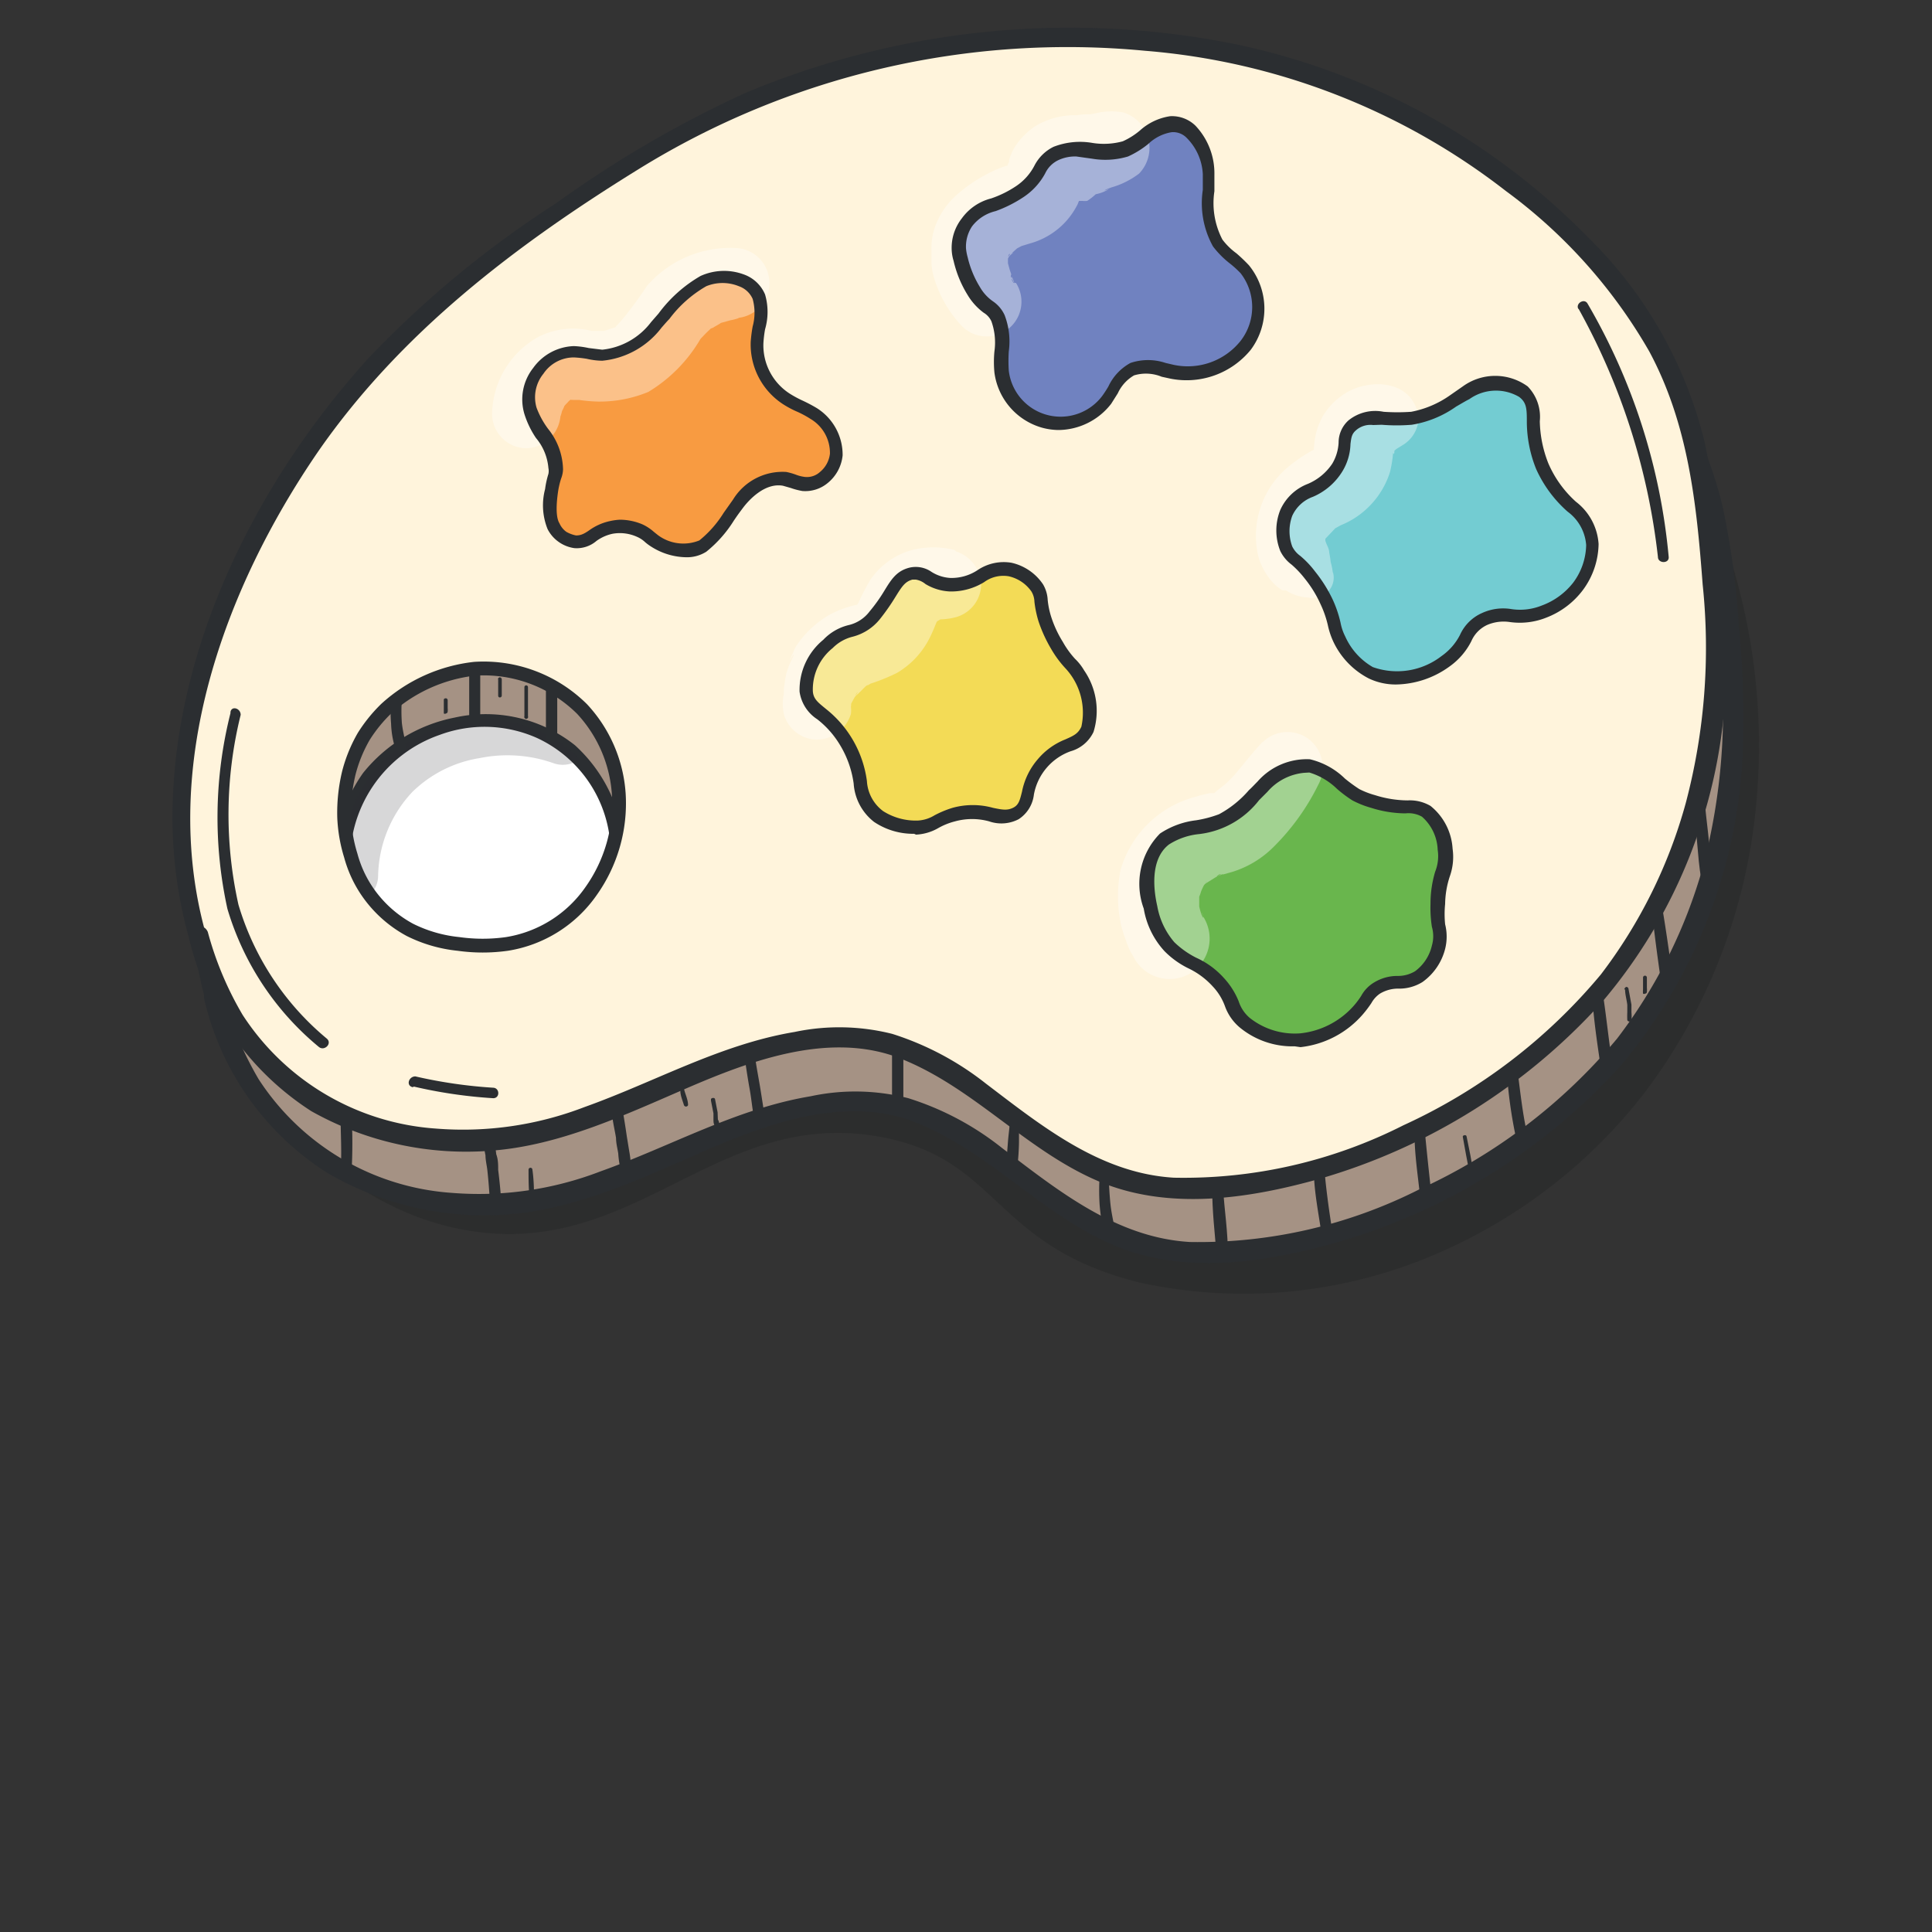 <svg id="LEVELS" xmlns="http://www.w3.org/2000/svg" xmlns:xlink="http://www.w3.org/1999/xlink" width="70" height="70" viewBox="0 0 70 70"><rect x="0" y="0" width="70" height="70" fill="#333333" stroke="none"/><defs><style>.cls-1,.cls-4{fill:#a59284;}.cls-1,.cls-10,.cls-11{stroke:#2b2e31;stroke-linecap:round;}.cls-1,.cls-11{stroke-linejoin:round;stroke-width:0.5px;}.cls-10,.cls-11,.cls-2{fill:none;}.cls-3{fill:#131718;}.cls-10,.cls-3{opacity:0.19;}.cls-5{fill:#2b2e31;}.cls-6{fill:#fff4dc;}.cls-7{clip-path:url(#clip-path);}.cls-17,.cls-8{fill:#fff;}.cls-9{clip-path:url(#clip-path-2);}.cls-10{stroke-miterlimit:10;stroke-width:2px;}.cls-12{fill:#f89b41;}.cls-13{fill:#7082c0;}.cls-14{fill:#73ccd2;}.cls-15{fill:#f3db56;}.cls-16{fill:#69b64d;}.cls-17{opacity:0.38;}</style><clipPath id="clip-path"><path class="cls-1" d="M12.47,29.62A6.16,6.16,0,0,1,12.64,28a5.25,5.25,0,0,1,.54-1.32,5.41,5.41,0,0,1,.81-1,5.71,5.71,0,0,1,3.21-1.45,5.06,5.06,0,0,1,3.89,1.46,5,5,0,0,1,1.33,3.09,5.49,5.49,0,0,1-1,3.5,4.59,4.59,0,0,1-3.05,1.92,6.28,6.28,0,0,1-1.76,0,5.06,5.06,0,0,1-1.76-.51,4.4,4.4,0,0,1-1.59-1.46A4.28,4.28,0,0,1,12.71,31,5.43,5.43,0,0,1,12.47,29.62Z"/></clipPath><clipPath id="clip-path-2"><path class="cls-2" d="M12.44,31.46a5.39,5.39,0,0,1,.17-1.64,4.75,4.75,0,0,1,.53-1.31,5.07,5.07,0,0,1,.81-1,5.71,5.71,0,0,1,3.21-1.45,5.06,5.06,0,0,1,3.89,1.46,5,5,0,0,1,1.33,3.08,5.49,5.49,0,0,1-1,3.5A4.61,4.61,0,0,1,18.33,36a6.28,6.28,0,0,1-1.76,0,5.06,5.06,0,0,1-1.76-.51,4.44,4.44,0,0,1-1.59-1.45,4.75,4.75,0,0,1-.55-1.19A5.7,5.7,0,0,1,12.44,31.46Z"/></clipPath></defs><g id="Layer_184" data-name="Layer 184"><path class="cls-3" d="M9.07,39.35c1.68,2.09,4.39,4.75,8.12,5.27,5.95.85,8.87-4.53,14.75-3.42,4.31.81,4,3.94,9.35,5.27a17.65,17.65,0,0,0,11.29-1.28,19,19,0,0,0,6.94-5.51,20.4,20.4,0,0,0,4.1-10.42A22.67,22.67,0,0,0,60.29,15Z"/><path class="cls-4" d="M7.75,36.14c-2.19-7.72,2.43-16.48,7.12-21.3a44.58,44.58,0,0,1,7.21-5.72A35.58,35.58,0,0,1,27.74,6,30.28,30.28,0,0,1,46.08,4.46a25.2,25.2,0,0,1,4.79,1.67,23.58,23.58,0,0,1,4.28,2.64,18.47,18.47,0,0,1,6,7c1.14,2.53,1.31,4.82,1.57,8.35a24.41,24.41,0,0,1,.05,3.37,19.63,19.63,0,0,1-3.92,10.34,21.75,21.75,0,0,1-13.76,7.41,9.21,9.21,0,0,1-3.63-.2,10.55,10.55,0,0,1-3.13-1.56c-1.81-1.15-2-1.71-3.85-2.68A7.41,7.41,0,0,0,32.36,40a7.15,7.15,0,0,0-2.67,0,15.17,15.17,0,0,0-3.76,1.08c-3,1.29-5.06,2.2-7.13,2.46a10.93,10.93,0,0,1-8-2.23A10.18,10.18,0,0,1,7.75,36.14Z"/><path class="cls-5" d="M8.05,36.06c-1.64-6,.69-12.41,4.09-17.37,3-4.33,7.18-7.49,11.6-10.23a29.53,29.53,0,0,1,18.38-4.3A24.49,24.49,0,0,1,55.18,9.24a19,19,0,0,1,5.21,5.82c1.4,2.63,1.7,5.5,1.92,8.42a22.05,22.05,0,0,1-.61,7.93,18.46,18.46,0,0,1-3.11,6.22,20.3,20.3,0,0,1-7.16,5.46A17.72,17.72,0,0,1,43.11,45c-2.67-.16-4.77-1.86-6.81-3.41a10.45,10.45,0,0,0-3.39-1.8,7.7,7.7,0,0,0-3.54-.07c-2.7.45-5.06,1.81-7.61,2.72a12.25,12.25,0,0,1-5.39.78,9.09,9.09,0,0,1-7-4.12A12,12,0,0,1,8.09,36a.36.36,0,0,0-.69.2,10.17,10.17,0,0,0,4.45,6.29A11.24,11.24,0,0,0,18.38,44c2.48-.18,4.83-1.29,7.08-2.27s5-2,7.48-1.15c2.78,1,4.71,3.38,7.4,4.53,2.53,1.08,5.43.65,8-.07a22.13,22.13,0,0,0,10.34-6.38,18.92,18.92,0,0,0,4.47-11.51A35.26,35.26,0,0,0,63,22.63a29.64,29.64,0,0,0-.59-4.3,15.64,15.64,0,0,0-4.24-7.44,25.15,25.15,0,0,0-12.86-7A30.42,30.42,0,0,0,27.57,5.69a40.68,40.68,0,0,0-6.86,4A36.87,36.87,0,0,0,14,15.34C10,19.75,7,25.7,6.87,31.73a16.18,16.18,0,0,0,.57,4.49A.32.32,0,0,0,8.05,36.06Z"/><path class="cls-6" d="M7.13,33.82c-2.19-7.72,2.43-16.48,7.12-21.3a43.76,43.76,0,0,1,7.21-5.71,34.78,34.78,0,0,1,5.66-3.15A30.25,30.25,0,0,1,45.45,2.14a25.37,25.37,0,0,1,4.79,1.67,22.86,22.86,0,0,1,4.28,2.65,18.35,18.35,0,0,1,6,7c1.14,2.54,1.31,4.82,1.57,8.35a22.07,22.07,0,0,1,0,3.37,19.38,19.38,0,0,1-1.47,6.12,19.17,19.17,0,0,1-2.45,4.22A21.69,21.69,0,0,1,44.47,43a9.21,9.21,0,0,1-3.63-.2,10.77,10.77,0,0,1-3.13-1.55c-1.81-1.16-2-1.72-3.85-2.69a6.6,6.6,0,0,0-4.79-.82,15.17,15.17,0,0,0-3.76,1.08c-3,1.29-5.06,2.2-7.13,2.46a10.88,10.88,0,0,1-8-2.23A10.1,10.1,0,0,1,7.13,33.82Z"/><path class="cls-5" d="M7.43,33.74c-1.64-6,.69-12.41,4.09-17.37,3-4.33,7.17-7.49,11.6-10.23a29.51,29.51,0,0,1,18.37-4.3A24.49,24.49,0,0,1,54.56,6.92a18.81,18.81,0,0,1,5.2,5.82c1.41,2.63,1.71,5.5,1.93,8.43a22,22,0,0,1-.61,7.92A18.12,18.12,0,0,1,58,35.31a20.27,20.27,0,0,1-7.15,5.46,17.6,17.6,0,0,1-8.32,1.9c-2.67-.16-4.77-1.86-6.81-3.41a10.64,10.64,0,0,0-3.39-1.8,7.84,7.84,0,0,0-3.54-.07c-2.7.45-5.06,1.81-7.61,2.72a12.25,12.25,0,0,1-5.39.78,9.09,9.09,0,0,1-7-4.12,12.06,12.06,0,0,1-1.26-3,.36.36,0,0,0-.69.19,10.25,10.25,0,0,0,4.44,6.3,11.45,11.45,0,0,0,6.54,1.43c2.48-.19,4.83-1.3,7.08-2.27s5-2,7.48-1.16c2.78,1,4.71,3.38,7.4,4.53,2.53,1.08,5.43.65,8-.07A22,22,0,0,0,58.05,36.3a18.87,18.87,0,0,0,4.48-11.51,35.33,35.33,0,0,0-.18-4.48,29.64,29.64,0,0,0-.59-4.3,15.56,15.56,0,0,0-4.24-7.43,25.09,25.09,0,0,0-12.86-7A30.42,30.42,0,0,0,27,3.37a40.68,40.68,0,0,0-6.86,4A36.87,36.87,0,0,0,13.33,13c-4,4.42-7,10.37-7.08,16.39a16.29,16.29,0,0,0,.57,4.5A.32.32,0,0,0,7.43,33.74Z"/><path class="cls-4" d="M12.47,29.62A6.16,6.16,0,0,1,12.64,28a5.25,5.25,0,0,1,.54-1.32,5.41,5.41,0,0,1,.81-1,5.71,5.71,0,0,1,3.21-1.45,5.06,5.06,0,0,1,3.89,1.46,5,5,0,0,1,1.33,3.09,5.49,5.49,0,0,1-1,3.5,4.59,4.59,0,0,1-3.05,1.92,6.28,6.28,0,0,1-1.76,0,5.06,5.06,0,0,1-1.76-.51,4.4,4.4,0,0,1-1.59-1.46A4.28,4.28,0,0,1,12.71,31,5.43,5.43,0,0,1,12.47,29.62Z"/><g class="cls-7"><path class="cls-8" d="M12.44,31.46a5.39,5.39,0,0,1,.17-1.64,4.75,4.75,0,0,1,.53-1.31,5.07,5.07,0,0,1,.81-1,5.71,5.71,0,0,1,3.21-1.45,5.06,5.06,0,0,1,3.89,1.46,5,5,0,0,1,1.33,3.08,5.49,5.49,0,0,1-1,3.5A4.61,4.61,0,0,1,18.33,36a6.28,6.28,0,0,1-1.76,0,5.06,5.06,0,0,1-1.76-.51,4.44,4.44,0,0,1-1.59-1.45,4.75,4.75,0,0,1-.55-1.19A5.7,5.7,0,0,1,12.44,31.46Z"/><path class="cls-5" d="M12.69,31.46a4.83,4.83,0,0,1,3.23-4.83,4.67,4.67,0,0,1,3.54.11,4.6,4.6,0,0,1,2.65,4.55,5.11,5.11,0,0,1-1.42,3.22,4.5,4.5,0,0,1-3.4,1.29,4.78,4.78,0,0,1-3.14-1.08,4.62,4.62,0,0,1-1.44-3.26c0-.35-.57-.35-.55,0a5.42,5.42,0,0,0,1.17,3.21,4.8,4.8,0,0,0,3,1.59,5.75,5.75,0,0,0,3.61-.49A5.48,5.48,0,0,0,20.83,27a5.19,5.19,0,0,0-4.36-1A5.65,5.65,0,0,0,13.16,28a5.4,5.4,0,0,0-1,3.42A.26.26,0,0,0,12.69,31.46Z"/><g class="cls-9"><path class="cls-10" d="M12.7,31.72A5.56,5.56,0,0,1,14.22,28a5.49,5.49,0,0,1,3-1.52,6,6,0,0,1,3.17.23"/></g></g><path class="cls-11" d="M12.47,29.62A6.16,6.16,0,0,1,12.64,28a5.25,5.25,0,0,1,.54-1.32,5.41,5.41,0,0,1,.81-1,5.71,5.71,0,0,1,3.21-1.45,5.06,5.06,0,0,1,3.89,1.46,5,5,0,0,1,1.33,3.09,5.49,5.49,0,0,1-1,3.5,4.59,4.59,0,0,1-3.05,1.92,6.28,6.28,0,0,1-1.76,0,5.06,5.06,0,0,1-1.76-.51,4.4,4.4,0,0,1-1.59-1.46A4.28,4.28,0,0,1,12.71,31,5.43,5.43,0,0,1,12.47,29.62Z"/><path class="cls-5" d="M12.34,40.42c0,.66.05,1.33,0,2a.2.2,0,0,0,.4,0,19,19,0,0,0,0-2,.2.2,0,1,0-.39,0Z"/><path class="cls-5" d="M17.5,41.28a5.81,5.81,0,0,0,.09.58c0,.18.05.37.07.56q.06.57.09,1.14c0,.26.42.26.41,0s-.06-.78-.11-1.17c0-.19,0-.38-.07-.57a3.84,3.84,0,0,0-.11-.59c-.06-.19-.38-.17-.37.05Z"/><path class="cls-5" d="M22.16,40.11c0,.38.1.75.16,1.12,0,.19.05.37.08.56a3.31,3.31,0,0,0,.08.55.19.19,0,0,0,.38-.05,3.68,3.68,0,0,0-.06-.57l-.09-.55q-.08-.56-.18-1.11c0-.2-.4-.16-.37,0Z"/><path class="cls-5" d="M27,38.45c.05.34.1.67.16,1s.09.66.15,1,.43.17.4,0-.11-.69-.16-1-.12-.67-.17-1a.2.2,0,0,0-.24-.13.2.2,0,0,0-.14.23Z"/><path class="cls-5" d="M32.32,38l0,1c0,.33,0,.66,0,1a.21.21,0,0,0,.41,0c0-.33,0-.66,0-1s0-.67,0-1a.19.19,0,0,0-.38,0Z"/><path class="cls-5" d="M36.59,40.52c0,.29-.05.57-.07.85s-.05.57-.05.85a.19.19,0,0,0,.17.19.2.2,0,0,0,.22-.14,8.67,8.67,0,0,0,.06-.88c0-.29,0-.58,0-.87a.19.19,0,0,0-.19-.19.2.2,0,0,0-.19.19Z"/><path class="cls-5" d="M39.84,42.63a8.27,8.27,0,0,0,0,1,6.9,6.9,0,0,0,.15,1,.21.21,0,0,0,.26.14.21.21,0,0,0,.14-.25c-.06-.31-.13-.62-.16-.93s-.05-.64-.06-1a.19.19,0,0,0-.38,0Z"/><path class="cls-5" d="M43.92,43.06c0,.8.09,1.6.16,2.4,0,.26.42.26.41,0,0-.8-.12-1.6-.18-2.4,0-.24-.4-.25-.39,0Z"/><path class="cls-5" d="M14.17,25.34a5.16,5.16,0,0,0,0,.88,3.32,3.32,0,0,0,.15.89.2.2,0,0,0,.39-.1c-.05-.28-.12-.54-.15-.82a6,6,0,0,1,0-.85.19.19,0,0,0-.19-.19.21.21,0,0,0-.2.19Z"/><path class="cls-5" d="M17,24.22v.92c0,.31,0,.62,0,.93a.2.2,0,0,0,.4,0c0-.31,0-.62,0-.93l0-.92c0-.25-.4-.25-.39,0Z"/><path class="cls-5" d="M19.78,25c0,.58,0,1.15,0,1.73a.21.21,0,0,0,.41,0c0-.58,0-1.15,0-1.73a.19.19,0,0,0-.38,0Z"/><path class="cls-5" d="M47.6,42.31c0,.74.14,1.47.25,2.19a.21.21,0,0,0,.25.15.2.2,0,0,0,.14-.25c-.11-.7-.2-1.39-.26-2.09a.2.2,0,0,0-.19-.19.19.19,0,0,0-.19.19Z"/><path class="cls-5" d="M51.25,41.05c0,.76.12,1.52.2,2.28a.21.21,0,0,0,.42,0q-.13-1.14-.24-2.28c0-.25-.4-.25-.38,0Z"/><path class="cls-5" d="M54.59,38.75a16.56,16.56,0,0,0,.35,2.53c.06.26.48.15.41-.12-.19-.81-.27-1.64-.38-2.46,0-.22-.4-.17-.38,0Z"/><path class="cls-5" d="M57.69,36.1c.05.81.17,1.63.29,2.44a.21.21,0,0,0,.26.15.23.23,0,0,0,.16-.27c-.12-.79-.2-1.59-.32-2.38,0-.22-.4-.17-.39.06Z"/><path class="cls-5" d="M59.84,32.9c.09.84.2,1.67.32,2.51a.22.22,0,0,0,.43-.12c-.12-.82-.23-1.63-.37-2.44,0-.22-.41-.17-.38,0Z"/><path class="cls-5" d="M61.4,29.2c0,.44.05.88.09,1.33s.07.89.15,1.32c0,.25.45.19.43-.06,0-.43-.11-.86-.15-1.29s-.1-.86-.14-1.3c0-.24-.4-.25-.38,0Z"/><path class="cls-5" d="M8.35,25.84a15.44,15.44,0,0,0-.11,7.09,10.27,10.27,0,0,0,3.31,5c.2.17.5-.12.29-.3a10,10,0,0,1-3.2-4.85,15,15,0,0,1,.08-6.88c0-.24-.33-.34-.37-.1Z"/><path class="cls-5" d="M15,39.37a17.27,17.27,0,0,0,2.87.42c.25,0,.24-.37,0-.38A17.34,17.34,0,0,1,15.05,39c-.24,0-.35.33-.1.39Z"/><path class="cls-5" d="M57.19,11.18a24,24,0,0,1,2.88,9c0,.24.41.25.39,0A22.21,22.21,0,0,0,57.52,11c-.12-.21-.45,0-.33.2Z"/><path class="cls-5" d="M59.53,35.42v.43a.76.76,0,0,0,0,.15.07.07,0,0,0,.08,0s.06,0,.06-.07a.65.65,0,0,0,0-.14V35.7l0-.28a.07.07,0,0,0-.14,0Z"/><path class="cls-5" d="M58.88,35.85c0,.19.06.37.08.56l0,.27a2.74,2.74,0,0,0,0,.28.08.08,0,0,0,.15,0,1.35,1.35,0,0,0,0-.28l0-.28L59,35.81a.08.08,0,0,0-.09-.05s-.06.05-.06.09Z"/><path class="cls-5" d="M53,41.19c.08.43.15.87.25,1.3,0,.09.15,0,.13,0-.06-.43-.15-.87-.24-1.3,0-.1-.16-.06-.14,0Z"/><path class="cls-5" d="M19.15,42.38c0,.41,0,.83.07,1.25,0,.08.13.08.13,0,0-.42,0-.84-.06-1.25a.07.07,0,0,0-.14,0Z"/><path class="cls-5" d="M24.52,39l.13.52c0,.17.08.35.13.52a.08.08,0,0,0,.15,0c0-.17-.08-.35-.13-.52L24.67,39c0-.09-.17,0-.15,0Z"/><path class="cls-5" d="M25.76,39.88l.09.46,0,.23c0,.07,0,.15.05.22s.16.08.16,0,0-.15-.05-.23L26,40.3l-.09-.46c0-.1-.17-.06-.15,0Z"/><path class="cls-5" d="M16.08,25.37v.24c0,.08,0,.16,0,.24a.07.07,0,0,0,.08,0,.07.07,0,0,0,.06-.07.49.49,0,0,0,0-.12V25.6l0-.23a.07.07,0,0,0-.07-.07s-.08,0-.07.07Z"/><path class="cls-5" d="M18.05,24.61c0,.2,0,.4,0,.6a.06.06,0,0,0,.06.06.07.07,0,0,0,.07-.06l0-.6a.08.08,0,0,0-.07-.07.08.08,0,0,0-.07.07Z"/><path class="cls-5" d="M19,24.9c0,.35,0,.7,0,1.05a.07.07,0,1,0,.13,0c0-.35,0-.7,0-1.05,0-.09-.13-.09-.13,0Z"/><path class="cls-12" d="M20.06,19.06a2,2,0,0,1-.07-1.3c.08-.53.16-.54.17-.79,0-.77-.72-1.33-.95-2.06a1.73,1.73,0,0,1,1.58-2.15c.35,0,.69.12,1,.13a2.82,2.82,0,0,0,2-1.12,6,6,0,0,1,1.7-1.56,1.48,1.48,0,0,1,2,.54,3.74,3.74,0,0,1,0,1.66,2.3,2.3,0,0,0,1.06,2.05c.31.2.67.32,1,.52a1.68,1.68,0,0,1,.81,1.49,1.14,1.14,0,0,1-1.18,1.06c-.24,0-.45-.14-.68-.18a1.89,1.89,0,0,0-1.69.89,7.09,7.09,0,0,1-1.28,1.54,1.74,1.74,0,0,1-1.77-.19,2.45,2.45,0,0,0-.53-.36,1.67,1.67,0,0,0-1-.13c-.64.13-.78.58-1.3.52a1.1,1.1,0,0,1-.45-.17A1,1,0,0,1,20.06,19.06Z"/><path class="cls-13" d="M34.72,9a1.51,1.51,0,0,1,.33-.94C35.51,7.41,36.12,7.53,37,7s.61-1,1.31-1.37,1.71.1,2.49-.19c.6-.22,1-.86,1.65-.9.85,0,1.33,1,1.34,1.84a4.42,4.42,0,0,0,.32,2.49,12.58,12.58,0,0,0,1,.95,2.25,2.25,0,0,1,.05,2.76,2.68,2.68,0,0,1-2.66,1A2.5,2.5,0,0,0,41,13.37c-.45.2-.64.72-.93,1.11a2.12,2.12,0,0,1-3.82-1c-.07-.65.15-1.35-.13-1.94s-.47-.34-.88-1a4,4,0,0,1-.48-1.16A1.81,1.81,0,0,1,34.72,9Z"/><path class="cls-14" d="M47.45,20.82c-.46-.59-.68-.58-.86-1a1.87,1.87,0,0,1,0-1.3c.37-.9,1.26-.69,1.84-1.64.43-.72.09-1.12.54-1.51s1-.15,2.16-.26a5.64,5.64,0,0,0,2-.91,1.88,1.88,0,0,1,2.07,0c.61.54.12,1.32.69,2.71s1.76,1.62,1.79,2.83a2.63,2.63,0,0,1-.52,1.52,2.8,2.8,0,0,1-1.22.9c-1,.39-1.38-.09-2.14.26s-.56.91-1.4,1.53a2.79,2.79,0,0,1-2.73.41,2.68,2.68,0,0,1-1.16-1.21c-.23-.48-.14-.67-.46-1.35A4.47,4.47,0,0,0,47.45,20.82Z"/><path class="cls-15" d="M37.85,22.42c-.2-.64-.08-.81-.28-1.13a1.63,1.63,0,0,0-1-.67c-.86-.18-1.16.6-2.17.55-.76,0-.9-.5-1.42-.37s-.61.66-1.3,1.5-1.07.39-1.7,1A2.33,2.33,0,0,0,29.21,25c.08.74.73.74,1.38,1.75.84,1.29.35,2.18,1.22,2.81a2.45,2.45,0,0,0,1.41.38c.58,0,.67-.29,1.3-.46,1.17-.32,1.63.33,2.26-.05s.25-1,.95-1.82,1.35-.55,1.66-1.23a2.4,2.4,0,0,0-.32-2,12,12,0,0,1-.78-1A4.59,4.59,0,0,1,37.85,22.42Z"/><path class="cls-16" d="M52.07,32.71c0-1.07.38-1.17.27-1.95a1.92,1.92,0,0,0-.69-1.38c-.46-.29-.83,0-1.89-.34a2.48,2.48,0,0,1-.62-.25c-.57-.35-1-.94-1.7-1a2.16,2.16,0,0,0-1.69.75,5.65,5.65,0,0,1-1.46,1.22c-.67.3-1.51.22-2.09.67a2.41,2.41,0,0,0-.5,2.48,2.82,2.82,0,0,0,.68,1.42c.69.68,1.07.55,1.75,1.28s.39,1,1,1.47a2.9,2.9,0,0,0,2,.62,3.27,3.27,0,0,0,2.1-1.11c.35-.39.33-.58.68-.79.57-.36.95-.07,1.49-.41a1.92,1.92,0,0,0,.72-1.07C52.26,33.71,52.05,33.55,52.07,32.71Z"/><path class="cls-17" d="M20.31,15c0-.25,0,.08,0,.09s.11-.39.05-.22.15-.26.07-.15.06-.06.07-.07l.16-.16c-.14.15-.09.07,0,0s-.14,0,.11,0c-.35.05,0,0,0,0-.22,0-.27,0-.13,0l.07,0,.27,0a5.51,5.51,0,0,0,.71.06,4.62,4.62,0,0,0,1.8-.35,5.43,5.43,0,0,0,1.89-1.92c.17-.22-.18.21,0,0l.2-.21.21-.2c.24-.22-.23.13.05,0,.09-.06.2-.11.28-.17s-.26.07,0,0l.36-.1c.05,0,.41-.1.24-.08a1.27,1.27,0,0,0,0-2.53,4,4,0,0,0-3.28,1.37,13.94,13.94,0,0,1-.92,1.25c.13-.16.14-.18.05-.06l-.08.09-.2.22c-.16.18.24-.12,0,0s.22,0,0,0l-.41.13c-.16,0-.16,0,0,0H21.6c-.17,0-.17,0,0,0l-.16,0a2.78,2.78,0,0,0-1.94.22A3.26,3.26,0,0,0,17.83,15a1.25,1.25,0,0,0,1.24,1.24A1.27,1.27,0,0,0,20.31,15Z"/><path class="cls-5" d="M24.85,20.19a2.42,2.42,0,0,1-1.28-.4,1.73,1.73,0,0,1-.2-.15,1,1,0,0,0-.29-.19,1.51,1.51,0,0,0-.89-.11,1.55,1.55,0,0,0-.58.26,1.1,1.1,0,0,1-.8.26,1.29,1.29,0,0,1-.56-.22,1.27,1.27,0,0,1-.41-.47h0a2.3,2.3,0,0,1-.09-1.45,3.23,3.23,0,0,1,.12-.55.52.52,0,0,0,0-.21,1.94,1.94,0,0,0-.45-1.09A3.33,3.33,0,0,1,19,15a1.84,1.84,0,0,1,.32-1.67,1.89,1.89,0,0,1,1.47-.79h0a3.06,3.06,0,0,1,.54.07l.49.06h0a2.55,2.55,0,0,0,1.77-1l.27-.31A5,5,0,0,1,25.38,10a2.06,2.06,0,0,1,1.56-.06,1.31,1.31,0,0,1,.78.73,2.25,2.25,0,0,1,0,1.26,4.26,4.26,0,0,0-.06.5,2.08,2.08,0,0,0,.95,1.83,4,4,0,0,0,.46.25,5.48,5.48,0,0,1,.53.28,2,2,0,0,1,.93,1.71,1.48,1.48,0,0,1-.54,1,1.27,1.27,0,0,1-.92.29,2.58,2.58,0,0,1-.42-.11l-.28-.08c-.66-.12-1.24.52-1.45.8s-.22.3-.33.46a4.47,4.47,0,0,1-1,1.13A1.31,1.31,0,0,1,24.85,20.19Zm-2.39-1.36a2.11,2.11,0,0,1,.82.17,1.7,1.7,0,0,1,.41.27l.15.12a1.54,1.54,0,0,0,1.5.19,4,4,0,0,0,.88-1l.34-.48a2.1,2.1,0,0,1,1.93-1,2.3,2.3,0,0,1,.35.1,1.36,1.36,0,0,0,.32.08.7.7,0,0,0,.55-.18,1,1,0,0,0,.36-.66,1.43,1.43,0,0,0-.7-1.26,3.67,3.67,0,0,0-.48-.26,3.56,3.56,0,0,1-.51-.27,2.58,2.58,0,0,1-1.18-2.27,5.17,5.17,0,0,1,.07-.55,1.88,1.88,0,0,0,0-1,.85.85,0,0,0-.5-.46,1.56,1.56,0,0,0-1.18,0,4.41,4.41,0,0,0-1.34,1.19c-.1.1-.19.21-.28.31a3.06,3.06,0,0,1-2.15,1.2,2.6,2.6,0,0,1-.56-.07,4,4,0,0,0-.47-.05,1.33,1.33,0,0,0-1.1.59,1.35,1.35,0,0,0-.25,1.23,3.07,3.07,0,0,0,.42.77A2.42,2.42,0,0,1,20.4,17a1,1,0,0,1-.07.34,3,3,0,0,0-.11.47c-.12.82,0,1.07.05,1.15a.76.76,0,0,0,.25.31,1.18,1.18,0,0,0,.35.13c.17,0,.28-.05.47-.18a2,2,0,0,1,.76-.34A2.19,2.19,0,0,1,22.46,18.83Z"/><path class="cls-17" d="M36.72,10.25l-.06-.11s0-.11,0-.12.2.48,0,.07a1.21,1.21,0,0,0-.1-.23c-.1-.09.12.21.08.19s0-.11,0-.11l-.06-.18-.06-.22s0-.07,0-.1c0-.19,0,.13,0,.15s0-.17,0-.24,0,.21,0,.19,0-.07,0-.1,0-.22.06-.24-.17.3-.07.18a.83.83,0,0,0,.07-.13c.06-.12-.1.13-.1.13a1.43,1.43,0,0,0,.11-.12l.09-.08c.09-.1-.15.1-.14.1L36.85,9,37,8.92a.6.6,0,0,0,.11-.06s-.28.1-.15.07l.36-.11A2.74,2.74,0,0,0,38.64,8a2.83,2.83,0,0,0,.41-.61,1.21,1.21,0,0,1,.09-.2c0-.07.18-.28,0-.06s-.07.06,0,0L39,7.25l.15-.09s-.44.15-.26.12l.07,0,.26,0a.86.86,0,0,0,.17,0A2.27,2.27,0,0,0,39.74,7c.2-.1-.28.06-.12.05a1.4,1.4,0,0,0,.56-.2s-.3.11-.07,0l.16-.06a3,3,0,0,0,1-.5,1.34,1.34,0,0,0-.59-2.22,2.51,2.51,0,0,0-.82,0l-.34.07-.17,0c-.18,0,.26,0,.08,0a2.27,2.27,0,0,0-.67.1h.77a2.76,2.76,0,0,0-2,.32,2.55,2.55,0,0,0-.75.75,2,2,0,0,0-.11.2s-.25.59-.1.23-.06.15,0,.11a1.65,1.65,0,0,0-.1.24c0-.1.16-.34.07-.18l-.1.18s-.11.16,0,0,0-.05,0,0,.11-.08.13-.09l-.12.07c-.18.13.37-.12.14-.06l-.14,0a4.6,4.6,0,0,0-.75.33,5.31,5.31,0,0,0-1,.69,2.8,2.8,0,0,0-.87,1.34,2.4,2.4,0,0,0-.08.75l0,.19c0,.26,0,.24,0,0,0,.06,0,.24,0,.25a2.63,2.63,0,0,0,.06.39,4.38,4.38,0,0,0,1,1.82,1.26,1.26,0,0,0,2-1.52Z"/><path class="cls-5" d="M38.36,15.58a2.33,2.33,0,0,1-.59-.08,2.4,2.4,0,0,1-1.74-2,4,4,0,0,1,0-.77,2.29,2.29,0,0,0-.11-1.09.71.71,0,0,0-.28-.31,2.21,2.21,0,0,1-.58-.64,4.07,4.07,0,0,1-.51-1.24A1.57,1.57,0,0,1,34.48,9a1.73,1.73,0,0,1,.37-1.09,1.88,1.88,0,0,1,1.06-.72,3.82,3.82,0,0,0,.91-.45A2,2,0,0,0,37.48,6a1.55,1.55,0,0,1,.69-.68,2.64,2.64,0,0,1,1.42-.14,2.61,2.61,0,0,0,1.09-.06,2.65,2.65,0,0,0,.62-.39,2.09,2.09,0,0,1,1.1-.52,1.22,1.22,0,0,1,.91.34A2.51,2.51,0,0,1,44,6.33c0,.19,0,.39,0,.6a2.86,2.86,0,0,0,.29,1.75,2.43,2.43,0,0,0,.51.5,6,6,0,0,1,.45.43,2.49,2.49,0,0,1,.07,3.06,3,3,0,0,1-2.91,1.05l-.32-.07a1.5,1.5,0,0,0-1-.05,1.45,1.45,0,0,0-.59.65l-.24.38A2.44,2.44,0,0,1,38.36,15.58ZM39,5.67a1.43,1.43,0,0,0-.65.13,1,1,0,0,0-.48.48,2.39,2.39,0,0,1-.8.87,4.67,4.67,0,0,1-1,.5,1.51,1.51,0,0,0-.85.55A1.33,1.33,0,0,0,35,9h0a1.81,1.81,0,0,0,.06.32,3.64,3.64,0,0,0,.45,1.09,1.58,1.58,0,0,0,.47.51,1.21,1.21,0,0,1,.42.5,2.67,2.67,0,0,1,.15,1.31,5.44,5.44,0,0,0,0,.7,1.89,1.89,0,0,0,3.39.91,4,4,0,0,0,.22-.34,1.87,1.87,0,0,1,.8-.85,2,2,0,0,1,1.27,0l.3.07a2.45,2.45,0,0,0,2.42-.87,2,2,0,0,0,0-2.45,3.7,3.7,0,0,0-.41-.37,3.36,3.36,0,0,1-.59-.6,3.23,3.23,0,0,1-.37-2.05c0-.19,0-.39,0-.57A2,2,0,0,0,43,5a.68.68,0,0,0-.55-.21,1.6,1.6,0,0,0-.84.42,3.29,3.29,0,0,1-.74.46,2.87,2.87,0,0,1-1.3.08Z"/><path class="cls-17" d="M48.3,20.84l0-.05c0-.14-.05,0,0,.32l0-.23a2.18,2.18,0,0,0-.08-.49c-.05-.23,0,.18,0,.06a3.18,3.18,0,0,0-.06-.43c0-.15-.1-.28-.14-.43s0,.14,0,0c0-.31-.12.18,0-.07-.08.17-.06.13,0,0s-.19.21,0,0l.36-.38c.18-.19-.25.14,0,0l.2-.11a3.08,3.08,0,0,0,1.78-1.92,4.31,4.31,0,0,0,.12-.79c0-.3-.05,0,0,.1s.06-.16,0-.22c-.11.22-.12.27,0,.13-.13.15-.15.18-.08.11l.19-.17c.09-.1-.27.18,0,0l.21-.13a1.19,1.19,0,0,0,.6-1c-.18-1.37-1.73-1.45-2.64-.9a2.47,2.47,0,0,0-.82.82,2.55,2.55,0,0,0-.33,1.15,1.64,1.64,0,0,0,0,.22c0-.26,0-.31,0-.15a1.09,1.09,0,0,1-.05.17c.09-.21.1-.23,0-.08s-.06.09.08-.1a.6.6,0,0,1-.08.08c-.08.08,0,0,.16-.12a5.62,5.62,0,0,0-1.12.75,3.25,3.25,0,0,0-1,3.21,2.4,2.4,0,0,0,.53.93,1.5,1.5,0,0,0,.34.27l.12,0,.1.06a1.65,1.65,0,0,0,.72.2.47.47,0,0,0,.26,0c-.35,0-.45,0-.31,0a2.13,2.13,0,0,0,.25,0,.72.72,0,0,0,.69-.9Z"/><path class="cls-5" d="M50.59,24.8a2.26,2.26,0,0,1-1-.22,2.88,2.88,0,0,1-1.28-1.33,2.8,2.8,0,0,1-.2-.6,3.74,3.74,0,0,0-.26-.75,4.24,4.24,0,0,0-.57-.93,3.55,3.55,0,0,0-.48-.51,1.36,1.36,0,0,1-.41-.49,2,2,0,0,1,0-1.5,1.8,1.8,0,0,1,1-.94,2,2,0,0,0,.88-.73,1.65,1.65,0,0,0,.23-.76,1.08,1.08,0,0,1,.36-.81,1.54,1.54,0,0,1,1.27-.31,7.21,7.21,0,0,0,1,0,3.6,3.6,0,0,0,1.41-.6L53,14a2,2,0,0,1,2.35,0,1.58,1.58,0,0,1,.44,1.26,4.35,4.35,0,0,0,.31,1.53,4,4,0,0,0,1,1.39,2.1,2.1,0,0,1,.82,1.53,2.87,2.87,0,0,1-.57,1.67,3,3,0,0,1-1.33,1,2.59,2.59,0,0,1-1.3.16,1.52,1.52,0,0,0-.83.1,1.15,1.15,0,0,0-.58.59,2.5,2.5,0,0,1-.78.91A3.38,3.38,0,0,1,50.59,24.8Zm-.84-9.4a.79.79,0,0,0-.62.19c-.15.13-.17.25-.2.5a2,2,0,0,1-.3,1,2.32,2.32,0,0,1-1.06.91,1.31,1.31,0,0,0-.75.69,1.61,1.61,0,0,0,0,1.11.93.93,0,0,0,.29.34,3.41,3.41,0,0,1,.54.57h0a5.1,5.1,0,0,1,.63,1,4.22,4.22,0,0,1,.29.85,1.85,1.85,0,0,0,.17.5,2.42,2.42,0,0,0,1,1.11,2.63,2.63,0,0,0,2.49-.4A2.1,2.1,0,0,0,52.9,23a1.57,1.57,0,0,1,.8-.79,1.83,1.83,0,0,1,1.07-.14,2.11,2.11,0,0,0,1.09-.13A2.57,2.57,0,0,0,57,21.11a2.35,2.35,0,0,0,.47-1.36,1.65,1.65,0,0,0-.67-1.21A4.53,4.53,0,0,1,55.66,17a4.61,4.61,0,0,1-.34-1.7c0-.47,0-.71-.28-.92a1.66,1.66,0,0,0-1.8.08c-.16.08-.32.18-.48.27a3.82,3.82,0,0,1-1.61.66,6.7,6.7,0,0,1-1.09,0Z"/><path class="cls-17" d="M34.59,19.93a3.13,3.13,0,0,0-1.55,0A2.7,2.7,0,0,0,31.54,21a7.27,7.27,0,0,0-.43.83l-.07.11c.15-.19.18-.22.08-.11A.65.65,0,0,0,31,22c.18-.14.21-.16.1-.09s-.07.05.18-.07l-.18.06a3.92,3.92,0,0,0-1,.35,3.62,3.62,0,0,0-1.26,1.17,1.11,1.11,0,0,0-.09.19c-.18.41-.19.44,0,.09l0,.07a3.46,3.46,0,0,0-.25.6c-.05.19-.07.4-.1.59V25c0-.32,0-.27,0,.14a1.8,1.8,0,0,0,0,.73,1.27,1.27,0,0,0,1.21.93,1.32,1.32,0,0,0,1.22-.93,1,1,0,0,0,0-.26c.08-.54-.05.26,0,0a.9.9,0,0,0,0-.16c0-.13-.15.29,0,.06l.17-.31c0-.06.16-.23,0,0s0,0,.09-.06l.26-.26s.24-.2.05-.06,0,0,.06,0a2.69,2.69,0,0,1,.29-.16l-.34.15a6.86,6.86,0,0,0,1.09-.43,3.06,3.06,0,0,0,1.19-1.28c.08-.16.15-.33.22-.5s-.15.3-.07.16a1.17,1.17,0,0,1,.05-.11c0-.07.19-.3,0-.1s0,0,0,0l.12-.09s-.25.16-.09.07l.14-.08a.42.42,0,0,1,.13-.07s-.29.09-.11.06l.17,0c.15,0-.29,0-.15,0a2.43,2.43,0,0,0,.54-.08,1.25,1.25,0,0,0,.91-1.19,1.32,1.32,0,0,0-.91-1.19Z"/><path class="cls-5" d="M33.12,30.21a2.54,2.54,0,0,1-1.45-.43,1.92,1.92,0,0,1-.74-1.39,3.65,3.65,0,0,0-.54-1.47,3.37,3.37,0,0,0-.78-.86,1.43,1.43,0,0,1-.64-1,2.35,2.35,0,0,1,.86-1.88,1.87,1.87,0,0,1,.91-.53,1.33,1.33,0,0,0,.77-.5,5.85,5.85,0,0,0,.54-.76c.24-.39.43-.7.89-.82a1,1,0,0,1,.81.15,1.43,1.43,0,0,0,.68.22,1.71,1.71,0,0,0,1-.29,1.69,1.69,0,0,1,1.22-.26,1.87,1.87,0,0,1,1.14.78,1.23,1.23,0,0,1,.17.57,3,3,0,0,0,.13.62h0a4.07,4.07,0,0,0,.42.9,3.23,3.23,0,0,0,.44.61,1.92,1.92,0,0,1,.33.42,2.58,2.58,0,0,1,.34,2.23,1.31,1.31,0,0,1-.83.7,2.06,2.06,0,0,0-1.33,1.57,1.23,1.23,0,0,1-.55.89,1.35,1.35,0,0,1-1.07.08,2.32,2.32,0,0,0-1.24,0A2.46,2.46,0,0,0,34,30a1.77,1.77,0,0,1-.81.24ZM33.18,21h-.12c-.26.07-.37.23-.6.6a7.92,7.92,0,0,1-.57.82,1.86,1.86,0,0,1-1,.65,1.53,1.53,0,0,0-.72.41A1.92,1.92,0,0,0,29.45,25c0,.32.19.45.48.69a4,4,0,0,1,1.48,2.61A1.46,1.46,0,0,0,32,29.39a2.21,2.21,0,0,0,1.26.34,1.29,1.29,0,0,0,.6-.19,3.65,3.65,0,0,1,.65-.27,2.74,2.74,0,0,1,1.47,0c.34.07.51.1.72,0s.25-.27.33-.59a2.54,2.54,0,0,1,.57-1.17,2.5,2.5,0,0,1,1-.72c.29-.13.46-.2.58-.46a2.36,2.36,0,0,0-.59-2.13,3.83,3.83,0,0,1-.5-.68,5.16,5.16,0,0,1-.46-1,3.93,3.93,0,0,1-.15-.71.77.77,0,0,0-.11-.38,1.37,1.37,0,0,0-.82-.55,1.17,1.17,0,0,0-.89.21,2.28,2.28,0,0,1-1.24.34,1.87,1.87,0,0,1-.89-.27A.73.73,0,0,0,33.18,21Z"/><path class="cls-17" d="M45.75,26.88c-.36.37-.67.79-1,1.17s-.5.46-.76.69c.4-.35.11-.09,0,0-.29.18.38-.11.09,0l-.12,0,.3,0-.43,0a4.21,4.21,0,0,0-.48.12,3.85,3.85,0,0,0-2.75,2.66,4.86,4.86,0,0,0,0,1.9,3.87,3.87,0,0,0,.29.87c-.21-.53,0,.11.12.27l.11.2a1.47,1.47,0,0,0,2,.51,1.48,1.48,0,0,0,.51-2,2,2,0,0,0-.1-.21c.08.09.12.34,0,.07a2.45,2.45,0,0,1-.08-.29l0-.14c0-.15,0-.12,0,.1,0,0,0-.33,0-.32,0,.18,0,.22,0,.12l0-.11a1.59,1.59,0,0,0,.07-.2c.11-.32,0,0,0,0s.13-.31.2-.36c-.11.15-.13.18-.06.1A.57.57,0,0,1,43.7,32c.22-.23-.29.18,0,0l.29-.18s.25-.16.29-.14c-.21.09-.25.1-.1,0l.15,0,.32-.09a3.63,3.63,0,0,0,1.51-.92,8.36,8.36,0,0,0,1.6-2.23,1.3,1.3,0,0,0-.33-1.65,1.28,1.28,0,0,0-1.68.1Z"/><path class="cls-5" d="M46.91,37.91a3,3,0,0,1-2-.69,1.8,1.8,0,0,1-.53-.77,2.07,2.07,0,0,0-.44-.71,2.85,2.85,0,0,0-.85-.64,3.16,3.16,0,0,1-.9-.64,3,3,0,0,1-.75-1.54,2.59,2.59,0,0,1,.59-2.72,3,3,0,0,1,1.31-.48,4.2,4.2,0,0,0,.83-.22,3.83,3.83,0,0,0,1.08-.87c.11-.1.21-.21.31-.31a2.37,2.37,0,0,1,1.9-.81,2.7,2.7,0,0,1,1.27.7,5.71,5.71,0,0,0,.52.38,3,3,0,0,0,.57.22A4,4,0,0,0,51,29a1.48,1.48,0,0,1,.83.2,2.15,2.15,0,0,1,.8,1.55,2.1,2.1,0,0,1-.1,1,3.31,3.31,0,0,0-.17,1,3.65,3.65,0,0,0,0,.74,1.83,1.83,0,0,1,0,.89,2.11,2.11,0,0,1-.82,1.2,1.59,1.59,0,0,1-.84.24A1.28,1.28,0,0,0,50,36a1,1,0,0,0-.31.34,4,4,0,0,1-.31.41,3.49,3.49,0,0,1-2.26,1.19ZM47.26,28a2,2,0,0,0-1.34.69l-.3.3a3.22,3.22,0,0,1-2.17,1.23,2.48,2.48,0,0,0-1.1.38c-.72.56-.53,1.75-.42,2.23a2.73,2.73,0,0,0,.62,1.31,3.24,3.24,0,0,0,.79.56,3,3,0,0,1,1,.73,2.77,2.77,0,0,1,.54.85,1.32,1.32,0,0,0,.4.6,2.63,2.63,0,0,0,1.83.56,3,3,0,0,0,1.94-1,2.78,2.78,0,0,0,.27-.36,1.28,1.28,0,0,1,.46-.48,1.62,1.62,0,0,1,.87-.24,1.19,1.19,0,0,0,.62-.17,1.6,1.6,0,0,0,.61-.93,1.22,1.22,0,0,0,0-.68,4.44,4.44,0,0,1-.05-.83h0A4,4,0,0,1,52,31.58a1.52,1.52,0,0,0,.09-.79,1.68,1.68,0,0,0-.57-1.2,1,1,0,0,0-.6-.12,4.2,4.2,0,0,1-1.24-.2A3.45,3.45,0,0,1,49,29a4.54,4.54,0,0,1-.56-.42,2.45,2.45,0,0,0-1-.59Z"/></g></svg>